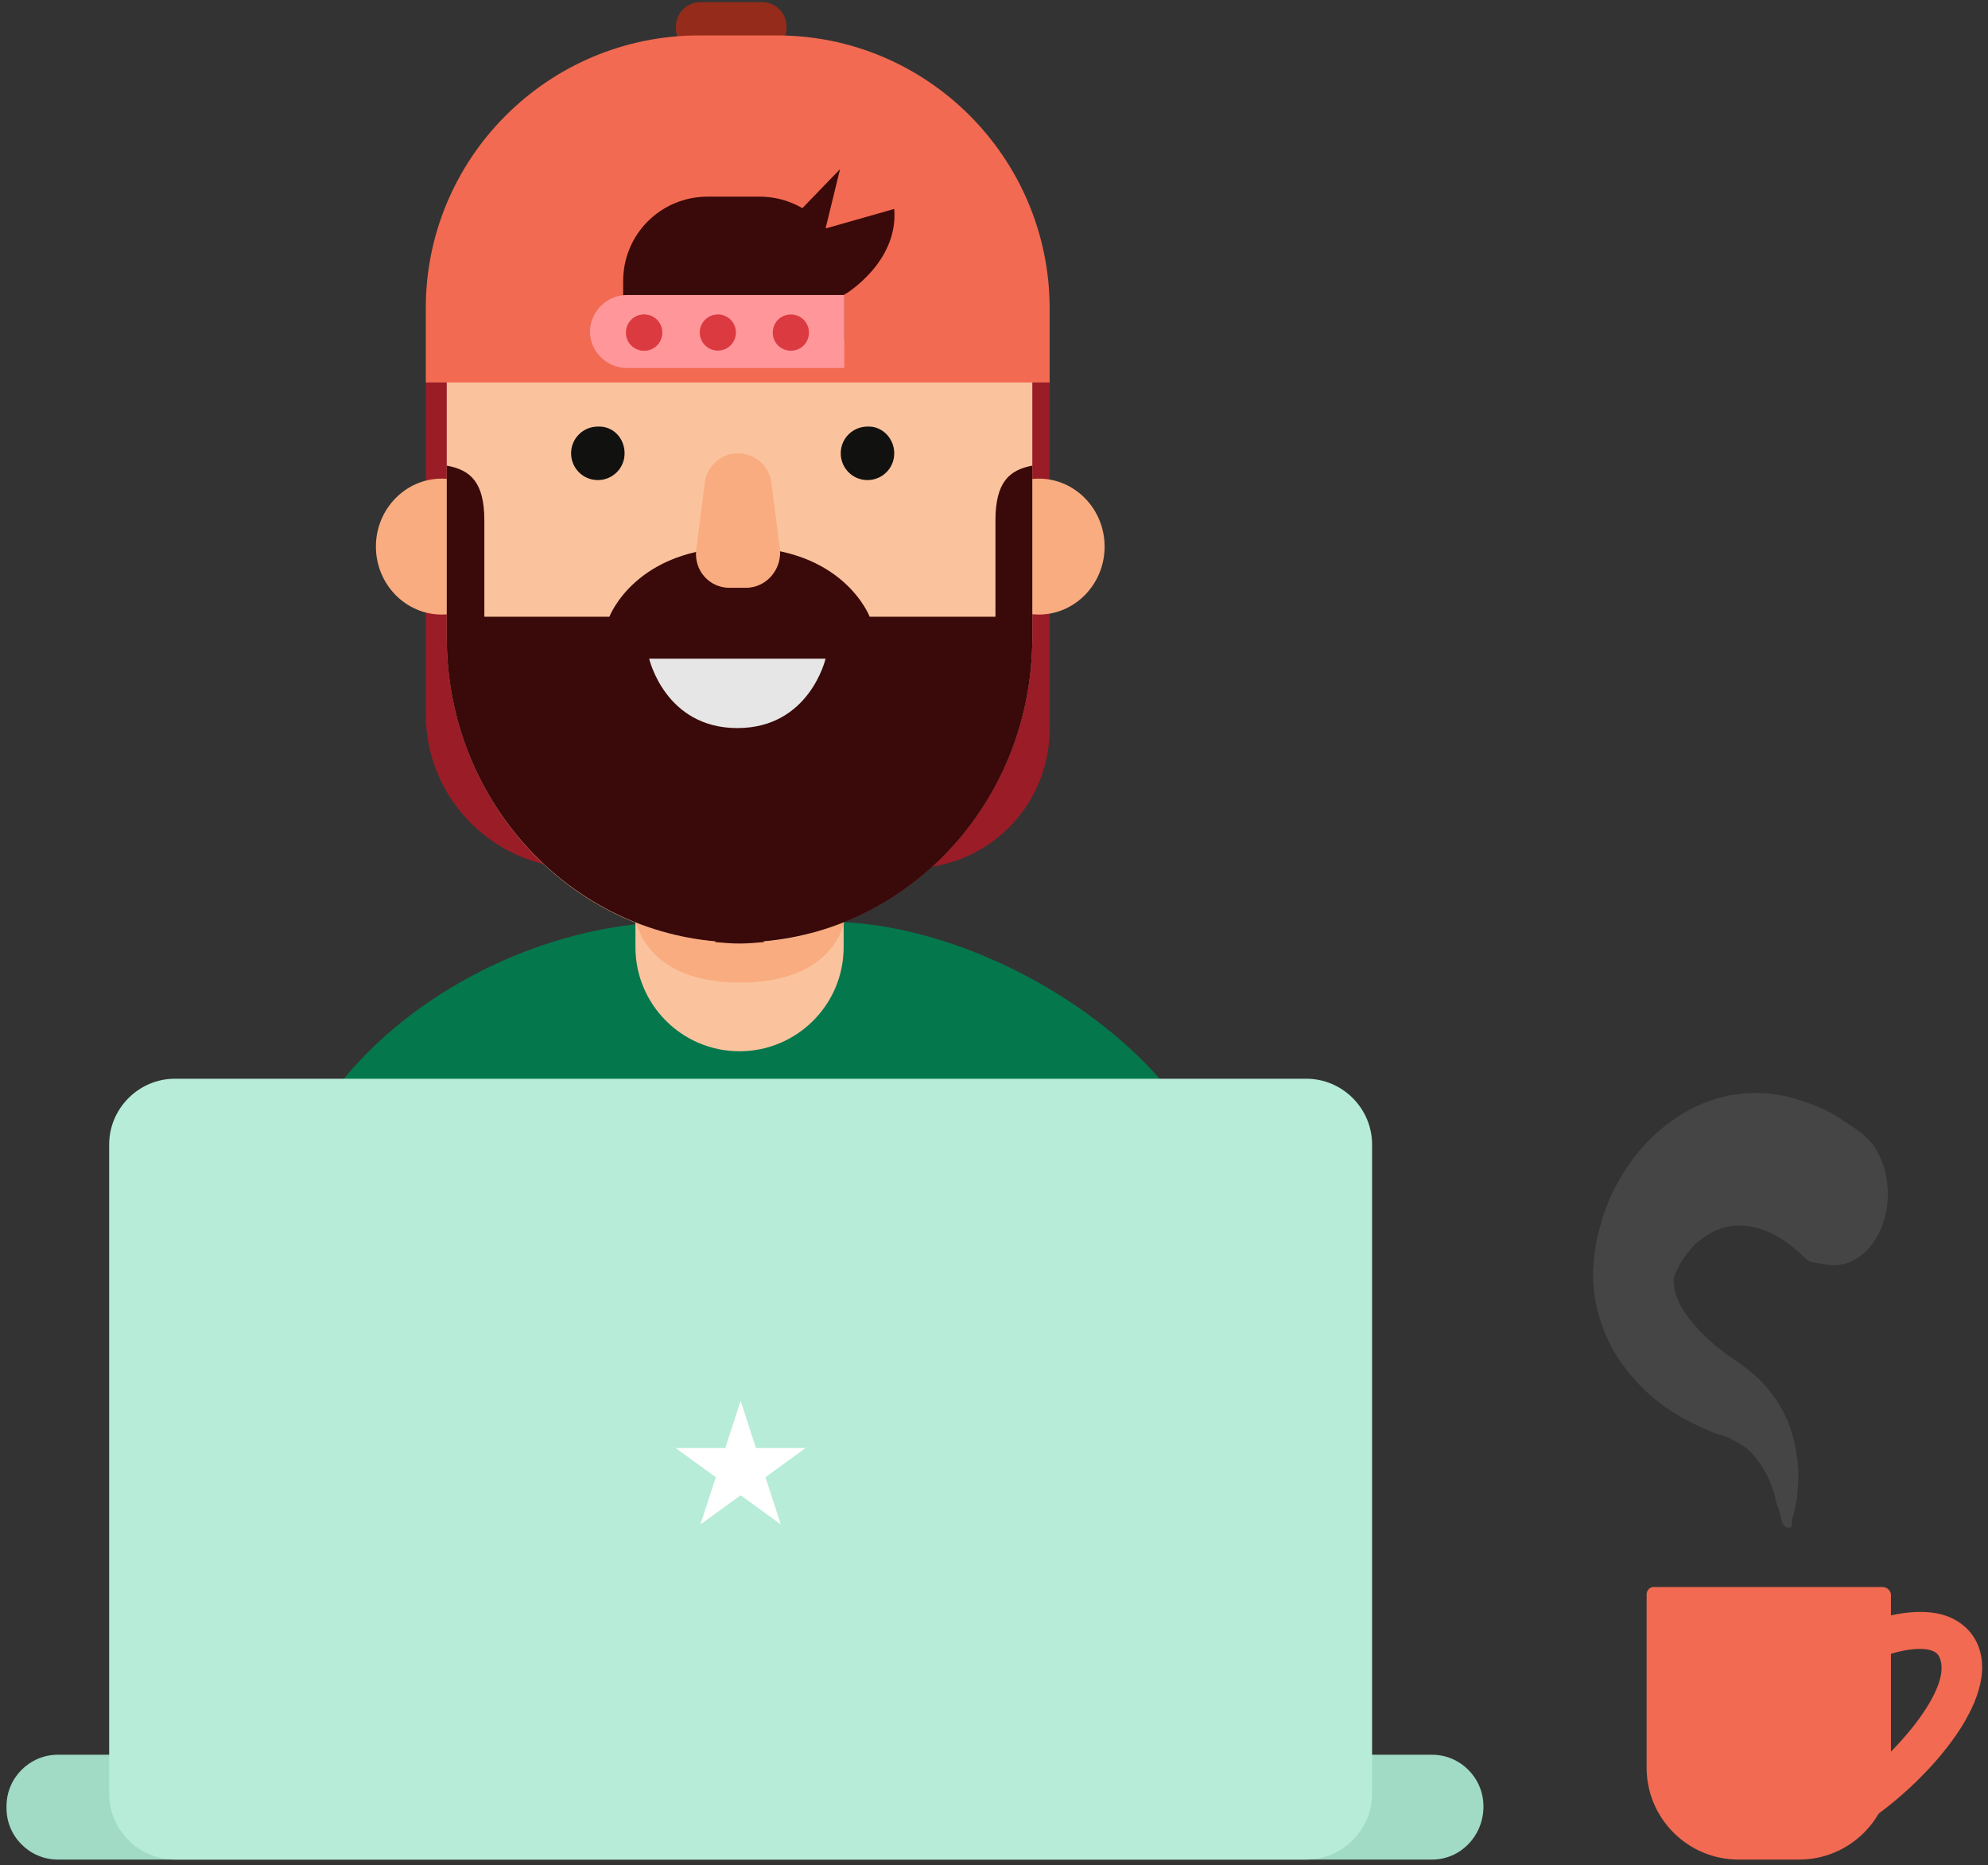 <svg width="275" height="258" fill="none" xmlns="http://www.w3.org/2000/svg"><rect width="100%" height="100%" fill="#333333" stroke="none"/><path d="M260.376 219.5h-31.6c-.6 0-1 .5-1 1v24c0 7 5.7 12.7 12.7 12.7h8.4c7 0 12.7-5.7 12.7-12.7v-24c-.1-.6-.6-1-1.2-1z" fill="#F16A51"/><path d="M256.576 253c7.1-4 19.4-15.9 17.4-24.3-.5-2.2-1.9-3.9-4-4.9-4.7-2.2-11.5.5-12.3.8l2.3 4.7c1.6-.7 5.6-1.8 7.5-.9.4.2.8.5 1 1.4 1.2 4.9-8.4 15.2-14.8 18.8l2.9 4.4z" fill="#F16A51"/><path d="M247.876 209.9c.1.2.1-.1.2-.3l.2-.8c.1-.5.2-1.1.3-1.6.1-1.1.2-2.3.2-3.5-.1-2.4-.6-4.9-1.5-7.2-1-2.3-2.4-4.2-3.9-5.7-.8-.8-1.6-1.4-2.4-2l-2-1.4c-2.3-1.6-4.4-3.7-5.9-5.8-.7-1.1-1.2-2.2-1.4-3.1-.2-.9-.2-1.5-.1-1.9.1-.2.1-.4.3-.7.2-.3.3-.8.6-1.2.5-.9 1.2-1.7 1.9-2.5 1.5-1.4 3.3-2.4 5.1-2.6 1.8-.3 3.7.1 5.6 1 .9.5 1.9 1 2.8 1.8.5.4.9.7 1.4 1.2.5.5.9.9 1.5 1l1.9.3c4.1.7 7.8-3 8.4-8.4.3-2.9-.4-5.8-1.8-7.9-.6-.9-1.4-1.6-2.2-2.2-.8-.6-1.7-1.1-2.5-1.7-1.7-1.1-3.6-1.9-5.5-2.5-3.8-1.3-8.1-1.4-12.1-.1-4 1.3-7.8 4-10.8 7.8-1.5 2-2.8 4.1-3.8 6.6-.5 1.2-.9 2.6-1.3 4.1-.4 1.6-.6 3.4-.7 5.1-.1 3.6.8 6.9 2 9.5 1.2 2.6 2.7 4.5 4.2 6.1 3 3.2 6.2 5 9.4 6.4l1.2.5.6.2.4.1c.6.2 1.1.4 1.6.7 1 .5 2 1.1 2.8 2.1.8.9 1.6 2.1 2.2 3.5.3.7.6 1.5.8 2.4.1.4.2.9.4 1.3l.2.7c.1.3.1.4.3 1.2.2.7.7 1.1 1.3.8 0 .2.2-.6.1-1.3z" fill="#454545"/><path d="M125.9 120.1H80.2c-11.7 0-21.3-9.5-21.3-21.3V52.9h86.3v47.9c0 10.7-8.6 19.3-19.3 19.3z" fill="#9A1C27"/><path d="M169.3 187.4l-130.5-2.2v-13.9c0-22.7 27.9-43.8 55.2-43.8h20.6c24.3 0 54.6 21.3 54.6 41.4v18.5h.1z" fill="#05774D"/><path d="M110.7 98.9H94c-3.4 0-6.1 2.7-6.1 6.1v26c0 7.9 6.4 14.4 14.4 14.4 7.9 0 14.4-6.4 14.4-14.4v-26.1c0-3.3-2.7-6-6-6z" fill="#FBC39D"/><path d="M88 127.4s1.2 8.5 14.4 8.5c13.2 0 14.4-8.5 14.4-8.5H88zm55.701-61.2c-5 0-9.1 4.2-9.1 9.4s4.1 9.4 9.1 9.4 9.1-4.2 9.1-9.4-4.1-9.4-9.1-9.4zm-82.601 0c-5 0-9.1 4.2-9.1 9.4s4.1 9.4 9.1 9.4 9.1-4.2 9.1-9.4c-.1-5.2-4.1-9.4-9.1-9.4z" fill="#F9AC7F"/><path d="M99 130.2c1 .2 2.2.2 3.3.2 3.4 0 6.7-.4 9.9-1.3v-.1c17.6-4.6 30.6-21.2 30.6-40.9V38.7c0-23.3-18.2-19.6-40.5-19.6-22.4 0-40.5-3.7-40.5 19.6v49.4c0 22.2 16.4 40.4 37.2 42.1z" fill="#FBC39D"/><path d="M137.7 72v13.3h-17.4s-3.6-9.6-18-9.6-18 9.6-18 9.6H67V72c0-5.3-1.9-7-5.2-7.6v23.8c0 22.1 16.4 40.2 37.2 42l-.1.1c1.1.1 2.2.2 3.4.2 1.1 0 2.3-.1 3.4-.2l-.1-.1c20.8-1.8 37.2-19.9 37.2-42V64.4c-3.2.6-5.1 2.3-5.1 7.6z" fill="#3A0909"/><path d="M89.8 91.1h24.4s-2.2 9.6-12.2 9.6-12.2-9.6-12.2-9.6z" fill="#E6E6E6"/><path d="M198.1 257.2H8c-3.9 0-7.1-3.2-7.1-7.1v-.3c0-3.9 3.2-7.1 7.1-7.1h190.1c3.9 0 7.1 3.2 7.1 7.1v.3c-.1 3.9-3.2 7.1-7.1 7.1z" fill="#A1DAC5"/><path d="M180.701 257.2h-156.5c-5 0-9.1-4.1-9.1-9.1v-89.8c0-5 4.1-9.1 9.1-9.1h156.5c5 0 9.1 4.1 9.1 9.1v89.8c0 5-4.1 9.1-9.1 9.1z" fill="#B6ECD8"/><path d="M103.201 81.3h-2.3c-2.8 0-4.9-2.4-4.6-5.2l1.2-9.4c.3-2.3 2.3-4 4.6-4s4.3 1.7 4.6 4l1.2 9.4c.2 2.8-2 5.2-4.7 5.2z" fill="#F9AC7F"/><path d="M105.4 7.3h-8.5c-1.9 0-3.4-1.5-3.4-3.4v-.2c0-1.9 1.5-3.4 3.4-3.4h8.5c1.9 0 3.4 1.5 3.4 3.4v.2c0 1.9-1.5 3.4-3.4 3.4z" fill="#952C1B"/><path d="M58.9 52.9h86.3V42.7c0-20.9-17-37.9-37.9-37.8H96.7c-20.9 0-37.9 17-37.8 37.9v10.1z" fill="#F16A51"/><path d="M105.1 27.2h-7.2c-6.5 0-11.7 5.2-11.7 11.7V47h30.6v-8.1c0-6.5-5.3-11.7-11.7-11.7z" fill="#3A0909"/><path d="M86.7 40.8h30.101v10.1h-30.1c-2.8 0-5.1-2.3-5.1-5.1.1-2.8 2.4-5 5.1-5z" fill="#FE969A"/><path d="M91.6 46c0 1.4-1.1 2.5-2.5 2.5s-2.5-1.1-2.5-2.5 1.1-2.5 2.5-2.5 2.5 1.1 2.5 2.5z" fill="#FF553C"/><path d="M91.6 46c0 1.4-1.1 2.5-2.5 2.5s-2.5-1.1-2.5-2.5 1.1-2.5 2.5-2.5 2.5 1.1 2.5 2.5zm8.119 2.457a2.5 2.5 0 10-.837-4.93 2.5 2.5 0 00.837 4.93zM111.9 46c0 1.4-1.1 2.5-2.5 2.5s-2.5-1.1-2.5-2.5 1.1-2.5 2.5-2.5 2.5 1.1 2.5 2.5z" fill="#DB3A40"/><path d="M86.4 62.7c0 2.1-1.7 3.7-3.7 3.7-2.1 0-3.7-1.7-3.7-3.7 0-2.1 1.7-3.7 3.7-3.7 2.1-.1 3.7 1.6 3.7 3.7zm37.3 0c0 2.1-1.7 3.7-3.7 3.7-2.1 0-3.7-1.7-3.7-3.7 0-2.1 1.7-3.7 3.7-3.7 2-.1 3.7 1.6 3.7 3.7z" fill="#111110"/><path d="M116.9 40.7s7.4-4.4 6.8-11.8l-9.5 2.7 2-8.2-8.4 8.7 9.1 8.6z" fill="#3A0909"/><path d="M102.451 193.741l2.123 6.536h6.872l-5.559 4.039 2.123 6.536-5.559-4.039-5.56 4.039 2.124-6.536-5.56-4.039h6.872l2.124-6.536z" fill="#fff"/></svg>
